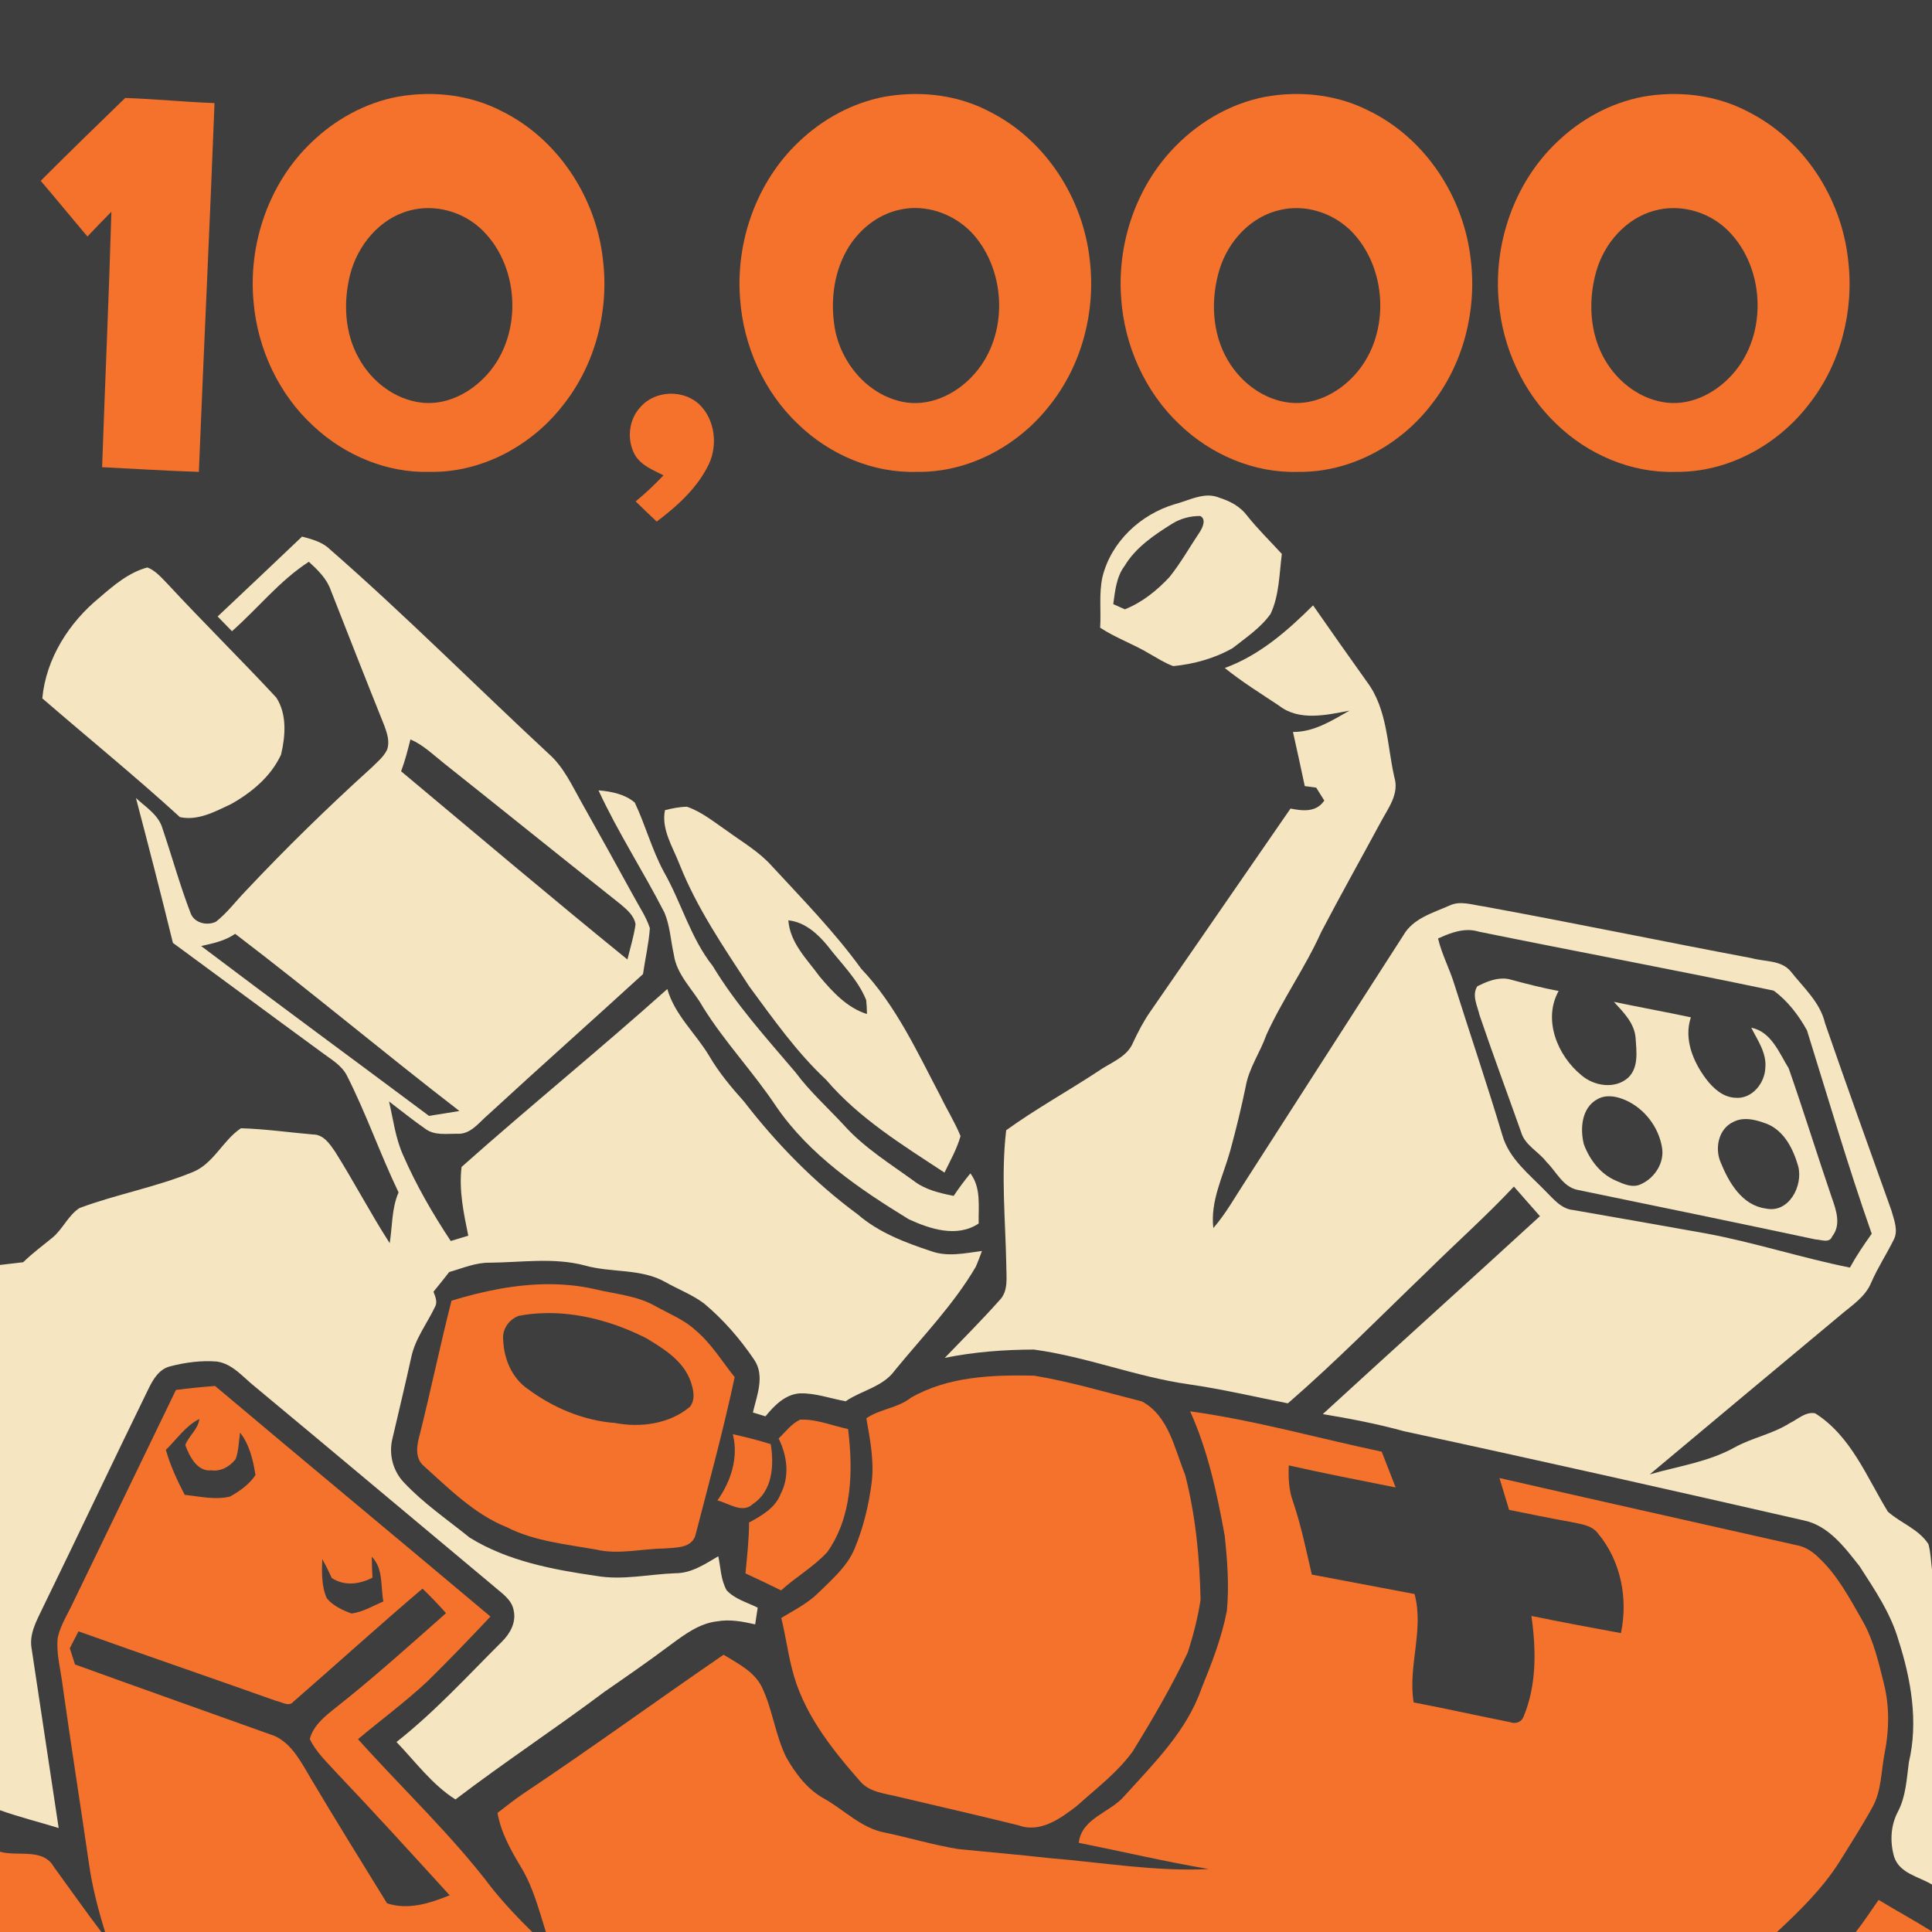 <?xml version="1.0" encoding="UTF-8" standalone="no"?>
<svg
   xmlns:dc="http://purl.org/dc/elements/1.1/"
   xmlns:cc="http://creativecommons.org/ns#"
   xmlns:rdf="http://www.w3.org/1999/02/22-rdf-syntax-ns#"
   xmlns:svg="http://www.w3.org/2000/svg"
   xmlns="http://www.w3.org/2000/svg"
   xmlns:sodipodi="http://sodipodi.sourceforge.net/DTD/sodipodi-0.dtd"
   xmlns:inkscape="http://www.inkscape.org/namespaces/inkscape"
   width="1280"
   height="1280"
   viewBox="0 0 1024 1024"
   version="1.1"
   id="svg2"
   inkscape:version="0.48.1 "
   sodipodi:docname="waste_metal_grind.svg">
  <defs
     id="defs84" />
  <sodipodi:namedview
     pagecolor="#ffffff"
     bordercolor="#666666"
     borderopacity="1"
     objecttolerance="10"
     gridtolerance="10"
     guidetolerance="10"
     inkscape:pageopacity="0"
     inkscape:pageshadow="2"
     inkscape:window-width="1920"
     inkscape:window-height="1018"
     id="namedview82"
     showgrid="false"
     inkscape:snap-page="true"
     fit-margin-top="0"
     fit-margin-left="0"
     fit-margin-right="0"
     fit-margin-bottom="0"
     inkscape:zoom="0.6609375"
     inkscape:cx="466.00473"
     inkscape:cy="640"
     inkscape:window-x="-8"
     inkscape:window-y="-8"
     inkscape:window-maximized="1"
     inkscape:current-layer="layer1" />
  <g
     inkscape:groupmode="layer"
     id="layer1"
     inkscape:label="background">
    <rect
       style="fill:#3e3e3e;fill-opacity:1;fill-rule:nonzero;stroke:none"
       id="rect3081"
       width="1024"
       height="1024"
       x="5.3290705e-015"
       y="0" />
  </g>
  <g
     inkscape:groupmode="layer"
     id="layer2"
     inkscape:label="foreground">
    <path
       d="m 224.75,49.85 c -4.66,0.125 -9.32,0.605 -13.9,1.4 -17.16,3.24 -33.06,11.97 -45.6,24.05 -22.68,21.48 -33.79,53.88 -30.85,84.8 2.14,24.82 13.36,48.94 31.8,65.8 16.5,15.44 38.96,24.9 61.7,24.2 27.48,0.46 53.98,-13.91 70.6,-35.45 16.98,-21.38 24.36,-49.75 21.1,-76.75 -3.52,-33.2 -24.02,-64.64 -54.3,-79.3 -12.525,-6.36 -26.571,-9.126 -40.55,-8.75 z m 2.7,60.45 c 10.481,0.128 20.85,4.41 28.35,11.85 20.56,20.32 21.26,57.71 0.6,78.25 -8.46,8.52 -20.35,14.31 -32.55,13.05 -14.28,-1.46 -26.87,-11.17 -33.65,-23.55 -7.56,-13.36 -8.31,-29.64 -4.65,-44.3 3.96,-15.56 15.62,-29.8 31.5,-34 3.42,-0.92 6.906,-1.343 10.4,-1.3 z"
       id="path6"
       style="fill:#f4722b"
       inkscape:connector-curvature="0" />
    <path
       style="fill:#f4722b"
       d="m 483.25,49.85 c -4.787,0.103 -9.595,0.585 -14.3,1.4 -17.22,3.24 -33.17,11.98 -45.75,24.1 -22.16,21.06 -33.29,52.53 -30.95,82.85 1.72,24.98 12.57,49.44 30.85,66.7 16.64,16.1 39.65,25.94 62.95,25.2 27.48,0.42 53.95,-14.01 70.55,-35.55 16.96,-21.38 24.24,-49.77 21,-76.75 -3.52,-32.62 -23.33,-63.6 -52.85,-78.5 -12.735,-6.795 -27.139,-9.759 -41.5,-9.45 z m 2.2,60.4 c 12.365,0.151 24.48,6.268 32.15,16.05 16.42,20.7 16.22,53.75 -2.3,73.15 -9.28,9.96 -23.33,16.38 -37.05,13.5 -18.52,-3.9 -32.49,-20.56 -35.75,-38.8 -2.4,-13.94 -0.77,-28.96 6.25,-41.4 5.94,-10.58 16.13,-19.04 28.15,-21.6 2.831,-0.63 5.697,-0.935 8.55,-0.9 z"
       id="path8"
       inkscape:connector-curvature="0" />
    <path
       style="fill:#f4722b"
       d="m 684.75,49.85 c -4.657,0.122 -9.27,0.61 -13.85,1.4 -19.54,3.68 -37.34,14.47 -50.6,29.15 -18.94,20.88 -28.19,49.8 -26.05,77.8 1.72,24.94 12.58,49.41 30.8,66.65 16.68,16.1 39.66,25.99 63,25.25 27.48,0.4 53.97,-14.02 70.55,-35.6 16.94,-21.38 24.21,-49.72 20.95,-76.7 C 775.99,104.66 755.6,73.22 725.3,58.6 712.79,52.24 698.722,49.483 684.75,49.85 z m 2.1,60.45 c 11.58,-0.06 23.016,5.105 30.8,13.75 18.38,20.42 18.85,55.23 -0.25,75.35 -8.52,9.1 -20.9,15.35 -33.6,14.05 -13.74,-1.4 -25.89,-10.5 -32.85,-22.2 -8.72,-14.54 -9.41,-32.89 -4.45,-48.85 4.7,-14.88 16.75,-27.9 32.35,-31.2 2.644,-0.596 5.328,-0.886 8,-0.9 z"
       id="path10"
       inkscape:connector-curvature="0" />
    <path
       style="fill:#f4722b"
       d="m 885.15,49.85 c -4.777,0.105 -9.555,0.58 -14.25,1.4 -17.24,3.26 -33.17,11.99 -45.75,24.15 -22.64,21.5 -33.73,53.92 -30.75,84.8 2.1,24.24 12.9,47.8 30.6,64.6 16.66,16.12 39.68,26.02 63,25.3 27.52,0.42 54,-14.04 70.6,-35.6 16.96,-21.4 24.23,-49.75 20.95,-76.75 -3.52,-32.66 -23.37,-63.62 -52.95,-78.5 -12.72,-6.735 -27.118,-9.716 -41.45,-9.4 z m 2.35,60.45 c 10.495,0.137 20.85,4.445 28.35,11.9 20.5,20.34 21.21,57.63 0.55,78.15 -8.44,8.54 -20.36,14.36 -32.6,13.1 -13.78,-1.42 -25.98,-10.54 -32.9,-22.3 -8.38,-14.04 -9.26,-31.63 -4.9,-47.15 4.22,-14.98 15.73,-28.32 31.05,-32.4 3.425,-0.925 6.952,-1.346 10.45,-1.3 z"
       id="path12"
       inkscape:connector-curvature="0" />
    <path
       d="m 66.36,51.92 c 15.8,0.54 31.54,2.14 47.34,2.72 -2.5,65.16 -5.7,130.3 -8.3,195.46 -17.12,-0.52 -34.2,-1.66 -51.28,-2.48 1.56,-45.14 3.62,-90.26 4.92,-135.4 -4.32,4.3 -8.5,8.72 -12.68,13.14 C 38.04,115.56 29.92,105.6 21.58,95.84 36.36,81.04 51.34,66.46 66.36,51.92 z"
       id="path14"
       inkscape:connector-curvature="0"
       style="fill:#f5722c" />
    <path
       d="m 339.5,215.7 c 7.82,-9.04 23.32,-9.4 31.64,-0.86 7.82,7.98 9.26,21.08 4.62,31.06 -6.02,12.62 -16.68,22.28 -27.7,30.54 -3.76,-3.52 -7.48,-7.1 -11.16,-10.7 5.22,-4.28 10.14,-8.88 14.76,-13.8 -5.44,-2.78 -11.76,-5.18 -15.06,-10.68 -4.54,-7.96 -3.48,-18.88 2.9,-25.56 z"
       id="path24"
       inkscape:connector-curvature="0"
       style="fill:#f5722c" />
    <path
       d="m 640.45,262.65 c -5.968,0.003 -11.985,3.065 -17.7,4.55 -18.24,5.38 -33.89,19.98 -38.45,38.7 -1.9,8.82 -0.64,17.88 -1.2,26.8 8.28,5.44 17.69,8.68 26.15,13.8 4.12,2.3 8.12,4.95 12.6,6.55 10.94,-1.04 21.92,-4.09 31.5,-9.55 7.06,-5.56 14.84,-10.73 20.1,-18.15 4.6,-9.88 4.59,-21.13 5.95,-31.75 -6.18,-6.8 -12.8,-13.18 -18.5,-20.4 -3.56,-4.74 -8.94,-7.61 -14.5,-9.35 -1.975,-0.84 -3.961,-1.201 -5.95,-1.2 z m -4.25,10.85 c 3.24,1.7 1.23,6.1 -0.25,8.4 -5.38,7.98 -10.09,16.5 -16.15,24 -6.64,7.12 -14.48,13.43 -23.6,17.05 -2.04,-0.94 -4.09,-1.87 -6.15,-2.75 0.98,-7 1.63,-14.48 6.05,-20.3 5.94,-9.9 15.74,-16.4 25.3,-22.4 4.42,-2.7 9.62,-4.08 14.8,-4 z"
       id="path26"
       style="fill:#f5e5c1"
       inkscape:connector-curvature="0" />
    <path
       style="fill:#f5e5c1"
       d="m 160.1,284.4 c -14.9,14.14 -29.77,28.29 -44.75,42.35 2.52,2.62 5.04,5.22 7.6,7.8 13.72,-12.1 25.29,-26.84 40.75,-36.8 4.72,4.34 9.51,8.93 11.65,15.15 9.38,23.92 18.77,47.86 28.35,71.7 1.48,4.04 3.01,8.54 1.45,12.8 -1.86,3.82 -5.29,6.56 -8.25,9.5 -23.06,20.88 -45.35,42.64 -66.65,65.3 -5.26,5.42 -9.79,11.6 -15.75,16.3 -4.82,2.38 -11.84,0.69 -13.6,-4.85 -5.58,-14.52 -9.7,-29.58 -14.7,-44.3 -1.98,-7.38 -8.91,-11.48 -14.15,-16.4 6.72,25.56 13.32,51.14 19.6,76.8 26.28,19.26 52.4,38.68 78.7,57.9 4.84,3.68 10.62,6.78 13.5,12.4 10.24,20.16 17.62,41.59 27.4,61.95 -3.7,8.48 -3.26,17.9 -4.7,26.9 -10.22,-15.84 -18.91,-32.56 -28.95,-48.5 -2.82,-4.08 -6.12,-9.14 -11.7,-9.1 -12.74,-1.1 -25.42,-2.94 -38.2,-3.3 -9.74,6.44 -14.56,19.11 -26.1,23.45 -19.28,7.82 -39.92,11.58 -59.4,18.8 -6.02,3.84 -8.83,11.04 -14.25,15.6 -5.26,4.32 -10.77,8.37 -15.65,13.15 -4.12,0.48 -8.2,0.95 -12.3,1.45 l 0,289 c 10.2,3.66 20.74,6.25 31.1,9.45 -4.86,-31.72 -9.51,-63.48 -14.35,-95.2 -1.36,-7.6 2.56,-14.5 5.7,-21.1 18.9,-38.7 37.28,-77.72 56.2,-116.4 2.44,-5.04 5.66,-10.56 11.5,-12 8.06,-2.1 16.51,-3.23 24.85,-2.55 8.32,1.22 13.83,8.31 20.05,13.25 42.26,35.1 84.27,70.45 126.45,105.65 4.22,3.76 9.88,7.15 10.8,13.25 1.32,6.08 -1.93,12.02 -6.15,16.2 -18.26,18.18 -35.68,37.3 -56,53.3 10.06,10.48 18.85,22.59 31.25,30.45 25.88,-19.72 53.08,-37.63 79.1,-57.15 11.82,-8.18 23.65,-16.36 35.15,-25 7.34,-5.36 15.06,-11.19 24.4,-12.25 6.76,-1.2 13.58,0.1 20.2,1.6 0.46,-2.94 0.91,-5.91 1.35,-8.85 -5.58,-2.82 -12.11,-4.48 -16.45,-9.2 -3.12,-5.46 -3.15,-12.05 -4.45,-18.05 -7.04,4.14 -14.2,9.02 -22.7,9 -14,0.5 -28.02,3.86 -42,1.4 -23.12,-3.34 -46.96,-7.84 -67.1,-20.3 -11.76,-9.52 -24.42,-18.1 -34.8,-29.2 -5.96,-6.2 -8.22,-15.35 -6,-23.65 3.28,-14.18 6.73,-28.36 9.85,-42.6 2.06,-10 8.52,-18.14 12.8,-27.2 1.16,-2.52 -0.1,-5.29 -1,-7.65 2.82,-3.46 5.61,-6.93 8.35,-10.45 7.14,-2.02 14.19,-5.13 21.75,-4.95 16.66,-0.16 33.62,-2.85 50,1.45 14.04,4.04 29.67,1.44 42.75,8.8 6.82,3.88 14.3,6.66 20.6,11.4 10.24,8.56 19.07,18.76 26.55,29.8 5.78,8.54 1.38,18.97 -0.7,27.95 2.22,0.68 4.43,1.35 6.65,2.05 4.68,-5.74 10.49,-11.7 18.35,-12.2 8.22,-0.18 16.13,2.76 24.15,4.2 8.54,-5.82 19.85,-7.61 26.15,-16.45 14.7,-17.96 31.05,-34.73 42.85,-54.85 1.18,-2.74 2.25,-5.55 3.25,-8.35 -8.84,1.12 -18.07,3.27 -26.75,0.15 -13.86,-4.56 -27.97,-9.9 -39.15,-19.6 -22.86,-16.82 -42.88,-37.33 -60.2,-59.75 -6.74,-7.52 -13.23,-15.28 -18.35,-24 -7.16,-12.08 -18.36,-21.77 -22.3,-35.65 -35.78,32.04 -73.19,62.4 -109.05,94.3 -1.5,12.24 1.11,24.51 3.55,36.45 -3.08,0.94 -6.2,1.88 -9.3,2.8 -9.58,-14.48 -18.31,-29.58 -25.25,-45.5 -4.06,-9.02 -5.23,-18.91 -7.45,-28.45 6.46,4.9 12.77,10.05 19.45,14.65 4.72,3.4 10.92,2.45 16.4,2.45 7.32,0.64 11.82,-6 16.8,-10.2 27.12,-25 54.73,-49.48 81.95,-74.4 1.16,-8.12 3.07,-16.15 3.65,-24.35 -2.02,-6.22 -5.81,-11.61 -8.85,-17.35 -8.96,-16.38 -18.06,-32.7 -27.2,-49 -5.18,-9.14 -9.59,-19.09 -17.65,-26.15 C 251.99,363.47 214.66,325.9 174.8,291.1 c -3.98,-3.9 -9.5,-5.28 -14.7,-6.7 z m 57.45,107.5 c 6.78,2.92 12.05,8.13 17.75,12.65 31.24,24.84 62.32,49.92 93.6,74.7 3.38,2.86 7.19,6.03 7.95,10.65 -0.88,6.34 -2.8,12.43 -4.3,18.65 -40.36,-32.78 -80.07,-66.39 -119.95,-99.75 2.06,-5.52 3.51,-11.2 4.95,-16.9 z m -92.9,103.05 c 40.16,30.58 78.87,63.08 118.85,93.9 -5.36,0.84 -10.76,1.72 -16.1,2.6 -40.26,-30.06 -80.74,-59.75 -120.8,-90.05 6.28,-1.34 12.67,-2.75 18.05,-6.45 z"
       id="path30"
       inkscape:connector-curvature="0" />
    <path
       d="m 52.78,316.7 c 7.52,-6.5 15.6,-13.36 25.34,-15.94 4.32,1.66 7.36,5.32 10.52,8.54 18.94,20.44 38.82,40 57.8,60.42 5.74,8.86 4.86,20.38 2.52,30.24 -5.34,11.62 -15.68,20.2 -26.66,26.3 -8.4,3.92 -17.3,8.86 -26.92,6.84 C 71.66,411.44 46.72,391.16 22.42,370.14 24.38,349.06 36.6,329.9 52.78,316.7 z"
       id="path32"
       inkscape:connector-curvature="0"
       style="fill:#f5e5c1" />
    <path
       d="m 695.95,320.85 c -13.62,13.54 -28.46,26.54 -46.8,33.2 9.1,7.34 19.03,13.49 28.75,19.95 10.66,8.36 25.17,4.99 37.35,2.65 -9.32,5.26 -18.79,11.38 -29.95,11.3 2.16,9.54 4.21,19.14 6.25,28.7 2,0.26 4.03,0.52 6.05,0.8 1.44,2.28 2.86,4.55 4.3,6.85 -4.22,6.34 -11.36,5.55 -17.9,4.25 -24.78,35.78 -49.4,71.67 -74.2,107.45 -3.6,5.12 -6.47,10.69 -9.15,16.35 -3.18,8.08 -12.16,10.82 -18.7,15.5 -16.1,10.58 -33.05,19.94 -48.65,31.2 -2.8,23.6 -0.41,47.42 0.05,71.1 -0.04,6.54 1.4,14.17 -3.8,19.25 -9.28,10.4 -19.12,20.28 -28.8,30.3 15.52,-3.16 31.43,-4.36 47.25,-4.4 27.82,3.76 54.15,14.44 81.95,18.4 17.72,2.52 35.09,6.66 52.65,10.1 25.5,-22.1 49.16,-46.22 73.5,-69.6 15.34,-15.2 31.52,-29.54 46.3,-45.3 4.62,5.2 9.22,10.46 13.8,15.7 -38.26,35.08 -76.84,69.82 -115.1,104.9 14.52,2.42 28.95,5.18 43.15,9.1 70.64,15.2 141.16,31.12 211.6,47.2 13.3,2.7 21.88,14.36 29.8,24.4 7.98,12.4 16.48,24.84 20.6,39.2 6.64,20.66 10.58,43.16 5.5,64.6 -1.18,8.8 -1.56,17.94 -5.7,26 -4,7.36 -4.44,16.24 -2.1,24.2 2.86,8.76 13.05,10.43 20.05,14.65 L 1024,832 c -0.56,-4.54 -0.68,-9.18 -1.9,-13.6 -5.16,-7.98 -14.68,-11.1 -21.5,-17.2 -11.26,-18.4 -19.5,-40.04 -38.5,-52.1 -5.12,-1.06 -9.28,3.21 -13.6,5.25 -9.06,5.76 -19.86,7.65 -29.2,12.85 -13.88,7.7 -29.84,9.91 -44.9,14.25 33.54,-28.12 67.2,-56.16 100.8,-84.2 6.12,-5.26 13.51,-9.78 16.65,-17.6 3.34,-7.7 7.98,-14.73 11.7,-22.25 2.86,-5.04 0.3,-10.85 -1.1,-15.95 -11.8,-33.02 -23.69,-66.01 -35.15,-99.15 -2.56,-11.08 -11.44,-18.85 -18.2,-27.45 -4.98,-6.04 -13.73,-5.06 -20.65,-7 -47.54,-8.94 -94.9,-18.82 -142.5,-27.5 -5.82,-0.78 -12.01,-3.1 -17.65,-0.4 -8.84,3.92 -19.4,6.8 -24.5,15.8 -27.96,43.42 -55.83,86.91 -83.75,130.35 -5.48,8.38 -10.35,17.2 -16.95,24.8 -1.72,-14.28 5.16,-27.42 8.9,-40.8 3.08,-11.3 5.89,-22.74 8.25,-34.2 1.7,-9.8 7.64,-18.01 10.9,-27.25 8.5,-18.82 20.62,-35.74 29.1,-54.6 10.2,-19.5 20.99,-38.74 31.45,-58.1 3.94,-7.48 10.14,-15.15 7.3,-24.15 -3.82,-16.96 -3.62,-35.82 -14.4,-50.3 -9.62,-13.5 -19.19,-27.03 -28.65,-40.65 z m 82.25,172.1 c 1.848,0.005 3.745,0.28 5.6,0.85 52.04,10.6 104.29,20.31 156.25,31.25 7.34,5.3 13.34,13.14 17.7,21.1 11.24,35.98 21.78,72.17 34.3,107.75 -4.12,5.8 -8.15,11.71 -11.55,17.95 -25.72,-5.16 -50.73,-13.37 -76.55,-18.15 -23.34,-4.18 -46.69,-8.27 -70.05,-12.35 -6.48,-0.58 -10.6,-5.98 -14.9,-10.2 -8.62,-8.9 -19.1,-16.94 -22.7,-29.4 -8,-26.74 -16.98,-53.21 -25.4,-79.85 -2.52,-8.32 -6.7,-16 -8.7,-24.5 5.04,-2.265 10.457,-4.466 16,-4.45 z"
       id="path36"
       style="fill:#f5e5c1"
       inkscape:connector-curvature="0" />
    <path
       d="m 317.22,418.9 c 6.68,0.56 14.06,2.02 19.22,6.48 5.68,11.98 9.08,24.98 15.4,36.68 9.32,16.32 14.12,35.04 25.92,49.94 12.34,20.44 28.42,38.16 43.82,56.3 7.62,10.28 17.2,18.84 25.86,28.22 10.54,11.72 24.06,20.1 36.72,29.26 6.14,4.78 13.82,6.58 21.3,8.06 2.76,-4.12 5.72,-8.1 8.86,-11.92 5.82,7.62 4.18,17.64 4.4,26.56 -11.44,7.64 -25.66,2.98 -37.04,-2.24 -26.24,-16.08 -52.46,-33.9 -70.18,-59.64 -12.14,-18.32 -27.42,-34.26 -39,-52.96 -5.16,-9.2 -13.84,-16.82 -15.36,-27.72 -1.66,-7.38 -2,-15.12 -4.94,-22.16 -11.18,-21.86 -24.7,-42.58 -34.98,-64.86 z"
       id="path42"
       inkscape:connector-curvature="0"
       style="fill:#f5e5c1" />
    <path
       d="m 364.15,427.6 c -3.96,0.02 -7.88,0.84 -11.7,1.8 -2.08,10.08 4.21,19.64 7.75,28.8 9.2,23.18 23.36,43.82 36.9,64.6 12.72,17.24 25.08,34.85 40.8,49.55 17.42,20.42 40.5,34.57 62.7,49.15 3.04,-6.34 6.6,-12.55 8.5,-19.35 -2.94,-7.28 -7.17,-13.94 -10.55,-21 -12.38,-23.5 -23.6,-48.22 -42.1,-67.7 -14.18,-19.58 -31.14,-36.88 -47.5,-54.6 -6.7,-7.48 -15.48,-12.54 -23.5,-18.4 -6.86,-4.66 -13.38,-10.11 -21.3,-12.85 z m 53.7,60.2 c 8.66,0.9 15.45,7.01 20.75,13.45 7.14,9.36 16,17.7 20.5,28.8 0.26,2.46 0.4,4.92 0.4,7.4 -10.5,-3.26 -18.24,-11.74 -25.1,-19.9 -6.68,-9.18 -15.69,-17.75 -16.55,-29.75 z"
       id="path44"
       style="fill:#f5e5c1"
       inkscape:connector-curvature="0" />
    <path
       d="m 796.4,518.65 c -4.658,0.044 -9.29,2.045 -13.4,4.1 -3.04,4.74 0.08,10.45 1.2,15.35 7.04,20.72 14.68,41.26 22,61.9 2,7.06 9.32,10.32 13.5,15.9 5.2,5.08 8.66,13.17 16.4,14.75 42.04,8.66 84.07,17.33 126.05,26.25 2.96,0.1 7.55,2.24 8.95,-1.6 4.86,-6.1 2.1,-14.02 -0.2,-20.5 -7.8,-22.8 -14.89,-45.83 -22.85,-68.55 -5.08,-8.24 -9.25,-19.45 -19.85,-21.55 3.38,6.72 8.25,13.44 7.45,21.4 -0.32,8.08 -7.11,16.47 -15.75,15.75 -6.66,-0.22 -11.9,-5.03 -15.7,-10.05 -6.86,-9.16 -11.84,-21.16 -8,-32.6 -13.58,-2.9 -27.22,-5.34 -40.8,-8.2 5.04,5.5 10.86,11.22 11.5,19.1 0.44,7.04 1.76,15.61 -3.9,21.05 -6.92,6.28 -18.12,4.55 -24.8,-1.25 -12.66,-10.28 -20.58,-29.41 -12.1,-44.65 -8.44,-1.6 -16.77,-3.71 -25.05,-5.95 -1.545,-0.5 -3.097,-0.665 -4.65,-0.65 z m 55.75,62.4 c 3.165,-0.135 6.412,0.762 9.3,2 10.1,4.44 17.69,14.27 19.45,25.15 1.42,8 -3.88,16.18 -11.1,19.4 -4.46,2.26 -9.26,-0.05 -13.4,-1.85 -8.14,-3.48 -13.88,-11.1 -16.9,-19.2 -2.14,-8.28 -1.23,-19.45 7.15,-23.95 1.718,-1.005 3.601,-1.469 5.5,-1.55 z m 72.05,12.1 c 4.174,-0.26 8.564,1.106 12.4,2.55 9.2,3.8 13.92,13.46 16.5,22.5 2.66,10.28 -4.97,25.01 -17.15,22.35 -12.66,-1.66 -19.66,-13.83 -24,-24.55 -3.18,-7.48 -1.11,-17.71 6.75,-21.35 1.756,-0.925 3.603,-1.382 5.5,-1.5 z"
       id="path52"
       style="fill:#f5e5c1"
       inkscape:connector-curvature="0" />
    <path
       d="m 291.25,680.65 c -17.575,-0.05 -35.175,3.607 -51.95,8.75 -5.94,23.4 -10.86,47.06 -16.7,70.5 -1.64,5.7 -3.05,13.02 2.25,17.3 13.44,12.1 26.69,25.39 43.75,32.25 14.76,7.48 31.49,9.02 47.55,11.9 11.84,2.72 23.81,-0.48 35.75,-0.6 6,-0.56 15.02,0.05 16.8,-7.45 7.18,-27.72 14.72,-55.4 20.7,-83.4 -6.74,-8.34 -12.3,-17.72 -20.6,-24.7 -6.1,-5.74 -14,-8.78 -21.2,-12.8 -9.88,-5.74 -21.57,-6.49 -32.45,-9.15 -7.9,-1.775 -15.911,-2.577 -23.9,-2.6 z M 288,696 c 18.842,-0.593 37.911,4.817 54.6,13.3 9.34,5.66 19.65,11.99 23.45,22.85 1.5,4.2 2.68,9.74 -0.4,13.5 -10.92,9.12 -26.09,11.15 -39.75,8.55 -16.66,-1.26 -32.66,-8.04 -46,-17.9 -8.58,-5.8 -12.88,-16.17 -13.2,-26.25 -0.64,-5.54 3.23,-10.89 8.35,-12.65 4.298,-0.81 8.602,-1.263 12.95,-1.4 z"
       id="path58"
       style="fill:#f4722b"
       inkscape:connector-curvature="0" />
    <path
       d="m 482.76,740.84 c 19.72,-11.32 43.12,-12.18 65.28,-11.72 19.34,3.18 38.2,8.88 57.18,13.66 14.28,7.66 17.32,25.16 22.94,38.94 5.54,21.6 7.72,44.02 8.16,66.3 -1.46,9.4 -3.86,18.72 -6.76,27.78 -8.58,18.12 -18.7,35.48 -29.24,52.54 -8.08,11.16 -19.28,19.56 -29.44,28.72 -8.62,6.68 -19.56,14.66 -31,10.4 -21.18,-5.22 -42.46,-10.12 -63.72,-15.12 -7.02,-1.82 -15.2,-2.26 -20.24,-8.18 -15.46,-17.56 -30.68,-36.82 -36.24,-60.06 -2.22,-8.78 -3.4,-17.78 -5.6,-26.54 6.88,-4.2 14.24,-7.84 19.96,-13.62 7.1,-6.96 14.98,-13.7 18.9,-23.08 4.66,-11.16 7.5,-23.02 9.06,-35 1.42,-11.44 -0.84,-22.9 -2.82,-34.14 7.28,-4.98 16.62,-5.36 23.58,-10.88 z"
       id="path62"
       inkscape:connector-curvature="0"
       style="fill:#f5722c" />
    <path
       style="fill:#f4722b"
       d="m 114,734.6 c -6.92,0.5 -13.85,1.2 -20.75,2.1 -18.1,37.38 -36.11,74.79 -54.25,112.15 -2.9,6.32 -6.88,12.29 -8.4,19.15 -0.9,8.66 1.65,17.19 2.65,25.75 4.4,31.36 9.36,62.64 13.9,94 1.72,12.3 4.89,24.37 8.55,36.25 l 226.4,0 c -7.46,-7.24 -14.54,-14.82 -21.1,-22.9 -21.46,-28.4 -47.55,-52.84 -71.25,-79.3 12.3,-10.34 25.33,-19.88 37.05,-30.9 11.3,-11.12 22.29,-22.54 33.15,-34.1 C 211.39,815.96 162.54,775.5 114,734.6 z m -8.35,17.5 c -0.64,5.52 -5.59,8.88 -7.45,13.8 2.18,5.88 6.26,14.22 13.8,13.4 5.1,0.76 9.86,-2.05 12.9,-5.95 1.66,-4.5 1.63,-9.39 2.35,-14.05 4.98,6.42 6.93,14.6 8.15,22.5 -3.2,4.92 -8.37,8.54 -13.45,11.4 -7.94,1.94 -16.09,-0.08 -24.05,-0.9 -4.02,-7.66 -7.62,-15.53 -10,-23.85 5.8,-5.56 10.37,-12.69 17.75,-16.35 z m 91.4,73 c 6.2,6.18 4.61,15.78 6.15,23.7 -5.52,2.34 -10.88,5.62 -16.9,6.4 -4.78,-1.8 -9.82,-4.08 -13.1,-8.1 -2.86,-6.46 -2.64,-13.78 -2.4,-20.7 1.88,3.22 3.51,6.6 5.05,10 6.8,4.38 14.63,3.34 21.55,-0.2 -0.18,-3.7 -0.31,-7.42 -0.35,-11.1 z m 26.9,16.9 c 4.3,4.2 8.47,8.48 12.45,13 -19.38,17.16 -38.61,34.48 -58.95,50.5 -5.46,4.34 -11.41,9.14 -13.25,16.2 3.28,6.98 9.12,12.29 14.2,17.95 20.3,21.34 40.09,43.14 59.95,64.9 -10.56,4.22 -21.86,7.95 -33.2,4.25 -13.48,-21.82 -26.98,-43.63 -40.1,-65.65 -5.06,-8.48 -9.9,-18.47 -19.2,-22.95 -35.34,-12.7 -70.78,-25.18 -106.1,-38 -0.92,-2.88 -1.83,-5.74 -2.75,-8.6 1.52,-3 3.04,-5.99 4.6,-8.95 34.9,12.48 69.98,24.5 104.9,36.9 2.88,0.5 6.65,3.31 9.05,0.35 22.86,-19.88 45.3,-40.28 68.4,-59.9 z"
       id="path64"
       inkscape:connector-curvature="0" />
    <path
       d="m 630.8,748.04 c 34.3,4.72 67.7,14.24 101.54,21.38 2.48,6.3 4.94,12.64 7.38,18.96 -18.9,-3.78 -37.82,-7.44 -56.64,-11.68 -0.26,6.52 -0.02,13.16 2.3,19.34 4.26,12.58 6.9,25.6 9.92,38.52 18.16,3.4 36.3,6.84 54.44,10.3 5.14,19.06 -3.62,38.24 -0.48,57.46 17.04,3.24 33.96,7.06 50.96,10.42 2.98,1.14 6.22,0.14 7.36,-3.02 6.96,-16.78 6.62,-35.54 4.1,-53.22 15.78,3.22 31.6,6.16 47.44,9.08 3.88,-18.2 -0.02,-38.28 -12.06,-52.7 -3.4,-4.7 -9.58,-5.08 -14.74,-6.26 -10.86,-1.94 -21.66,-4.16 -32.46,-6.36 -1.72,-5.62 -3.44,-11.24 -5.12,-16.88 52.78,12.1 105.64,23.9 158.46,35.82 4.24,0.98 7.88,3.5 10.9,6.54 9.92,9.28 16.28,21.5 22.98,33.14 6.02,10.48 8.66,22.4 11.56,34 2.88,11.92 2.66,24.38 0.24,36.36 -1.9,9.64 -1.58,20.04 -6.56,28.82 -5.4,9.8 -11.46,19.24 -17.38,28.76 -8.94,14.1 -20.94,25.86 -33.1,37.18 l -652.5,0 c -3.68,-11.6 -6.68,-23.58 -13.04,-34.1 -5.42,-9.08 -10.78,-18.44 -12.6,-29.02 4.34,-3.36 8.64,-6.78 13.16,-9.88 36,-24 70.98,-49.5 106.66,-73.96 7.48,4.62 16.2,8.84 20.28,17.12 5.7,11.88 7.08,25.34 12.9,37.2 4.92,8.64 11.14,17 20.02,21.9 10.84,6.04 19.86,15.84 32.52,18.1 12.9,2.7 25.54,6.56 38.56,8.66 16.04,1.66 32.12,2.96 48.16,4.8 28.2,2.26 56.34,7.26 84.74,5.82 -23.12,-3.92 -45.94,-9.32 -68.92,-13.92 1.48,-13.08 16.54,-15.94 24.08,-24.7 15.62,-17.3 33.08,-34.42 40.9,-56.94 5.44,-13.38 10.76,-27 13.5,-41.22 1.3,-13.26 0.26,-26.7 -1.14,-39.92 -4.08,-22.48 -8.86,-44.98 -18.32,-65.9 z"
       id="path66"
       inkscape:connector-curvature="0"
       style="fill:#f5722c" />
    <path
       d="m 412.68,762.42 c 3.64,-3.46 6.74,-7.78 11.38,-9.96 8.72,-0.42 17,3.22 25.44,4.96 2.7,22 2.28,46.42 -11.02,65.2 -7.2,7.84 -16.64,13.16 -24.48,20.32 -6.26,-3.08 -12.56,-6.1 -18.88,-9 0.84,-8.98 1.88,-17.96 1.9,-26.98 6.64,-3.62 13.88,-7.64 16.74,-15.14 4.88,-9.32 3.48,-20.26 -1.08,-29.4 z"
       id="path68"
       inkscape:connector-curvature="0"
       style="fill:#f5722c" />
    <path
       d="m 388.42,760.16 c 6.76,1.5 13.48,3.2 20.1,5.26 1.8,11.2 1,24.78 -9.42,31.68 -5.58,5.36 -12.8,-0.4 -18.86,-1.84 7.22,-10.14 11.28,-22.72 8.18,-35.1 z"
       id="path72"
       inkscape:connector-curvature="0"
       style="fill:#f5722c" />
    <path
       d="m 0,981.44 c 9.44,2.74 22.7,-2.16 28.54,8.04 8.4,11.5 16.56,23.18 25.18,34.52 L 0,1024 0,981.44 z"
       id="path78"
       inkscape:connector-curvature="0"
       style="fill:#f5722c" />
    <path
       d="m 983.62,1024 c 4.3,-5.48 8.08,-11.32 12.08,-17.02 9.36,5.7 19.02,10.92 28.3,16.76 l 0,0.26 -40.38,0 z"
       id="path80"
       inkscape:connector-curvature="0"
       style="fill:#f5722c" />
  </g>
</svg>
